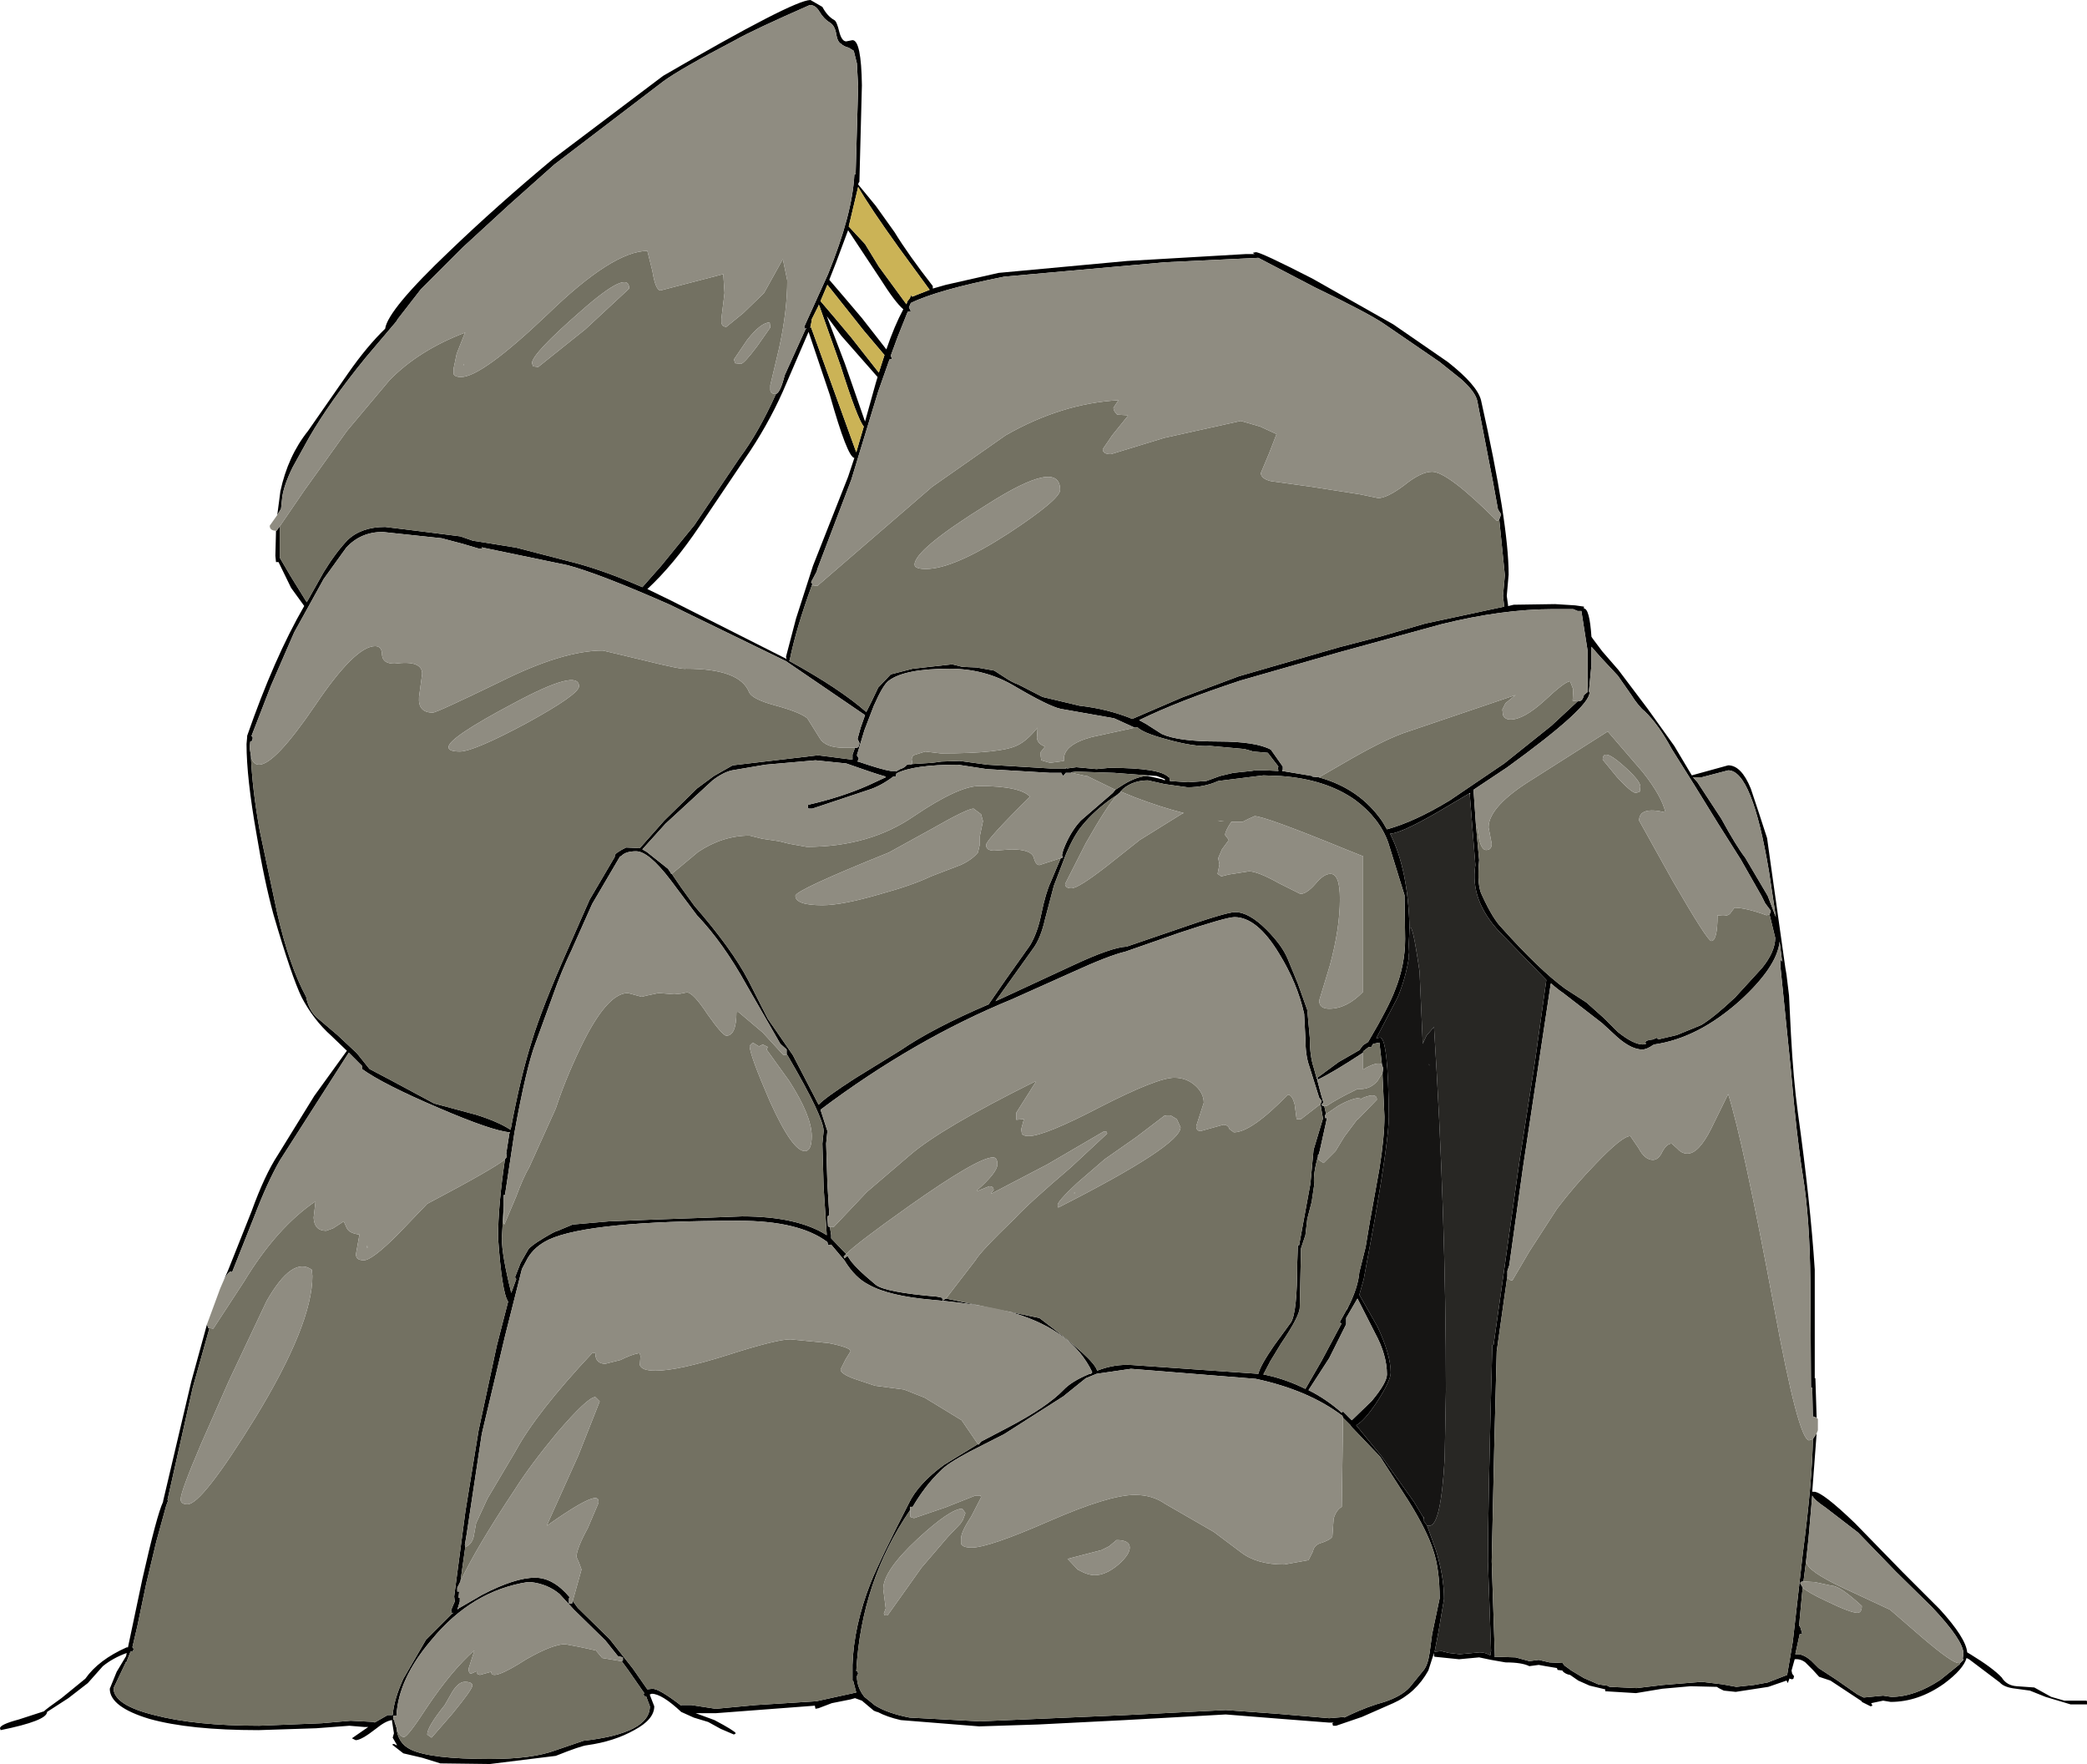 <?xml version="1.0" encoding="UTF-8" standalone="no"?>
<svg xmlns:xlink="http://www.w3.org/1999/xlink" height="140.6px" width="166.35px" xmlns="http://www.w3.org/2000/svg">
  <g transform="matrix(1.0, 0.0, 0.0, 1.0, 40.05, 86.7)">
    <path d="M-17.95 -45.65 L-17.7 -47.55 Q-17.1 -50.35 -15.5 -52.35 L-12.3 -56.95 Q-10.8 -59.1 -9.35 -60.5 -9.15 -62.0 -4.2 -66.7 -0.45 -70.3 4.05 -74.05 L12.8 -80.65 Q23.2 -86.7 24.55 -86.7 L25.5 -86.15 Q25.9 -85.4 26.45 -85.1 26.65 -85.0 26.85 -84.15 27.05 -83.4 27.4 -83.4 L27.9 -83.5 Q28.6 -83.5 28.65 -79.9 L28.45 -72.2 28.4 -72.15 28.35 -72.0 29.75 -70.3 31.25 -68.2 Q32.35 -66.4 34.3 -63.9 L34.3 -63.7 35.35 -64.0 39.55 -64.95 49.8 -65.9 59.25 -66.45 59.95 -66.45 59.8 -66.55 60.05 -66.6 Q60.45 -66.6 64.55 -64.5 L71.0 -60.85 75.35 -57.85 Q77.7 -56.0 78.0 -54.8 80.2 -45.0 80.2 -40.9 L80.05 -39.2 80.15 -38.5 80.15 -38.4 80.2 -38.4 80.6 -38.5 83.9 -38.55 85.5 -38.45 86.2 -38.35 86.2 -38.2 Q86.65 -38.2 86.8 -35.95 L86.9 -35.8 87.65 -34.8 88.95 -33.3 91.25 -30.25 93.4 -27.25 94.8 -24.9 97.7 -25.7 Q98.75 -25.7 99.5 -23.85 L100.15 -21.9 100.8 -19.9 101.1 -17.75 102.25 -9.6 102.35 -9.0 102.55 -7.35 102.7 -4.3 Q102.9 -0.6 103.25 1.95 104.25 9.1 104.6 14.5 L104.6 23.15 104.65 23.15 104.75 26.3 104.5 26.2 104.45 26.3 104.4 23.9 104.3 23.9 104.25 15.45 Q104.2 10.35 103.65 7.0 103.15 3.9 102.7 -1.4 L101.85 -9.8 101.85 -10.25 102.0 -10.05 101.8 -11.65 Q101.6 -9.65 98.65 -6.95 95.3 -3.95 91.8 -3.45 L91.7 -3.4 Q91.2 -3.05 90.85 -3.05 90.0 -3.05 88.9 -4.0 L87.65 -5.15 84.55 -7.55 Q84.1 -7.85 83.6 -8.3 L83.55 -8.3 83.55 -8.25 81.35 6.3 80.25 14.15 80.1 14.6 80.1 15.0 79.25 21.0 79.05 28.7 78.85 37.75 79.1 45.3 79.05 45.35 79.1 45.35 80.75 45.4 81.85 45.7 82.6 45.6 83.45 45.8 84.5 45.85 84.65 46.05 85.2 46.45 86.2 47.05 87.35 47.55 88.0 47.65 88.05 47.65 88.25 47.75 88.3 47.75 90.4 47.85 92.5 47.6 95.6 47.35 97.25 47.55 98.35 47.75 99.75 47.6 100.85 47.4 102.4 46.8 102.85 44.15 103.65 37.1 Q104.4 31.35 104.45 28.0 L104.75 27.55 104.4 32.2 104.55 32.2 Q105.2 32.2 107.8 34.7 L111.6 38.6 114.55 41.55 Q116.65 43.85 116.75 45.0 L117.0 45.15 Q118.8 46.25 119.5 47.0 119.9 47.65 120.7 47.7 L122.1 47.8 123.45 48.55 124.5 48.85 126.25 48.85 126.3 48.9 126.3 49.15 125.0 49.15 123.0 48.55 121.75 48.05 120.65 47.9 Q119.7 47.8 119.35 47.4 L116.9 45.55 116.7 45.45 Q116.45 46.35 114.9 47.5 112.85 48.95 110.65 48.95 L110.05 48.85 109.1 49.05 109.2 49.25 109.05 49.3 108.55 49.05 108.35 48.95 108.35 48.9 105.85 47.25 105.4 47.1 104.95 46.95 104.45 46.4 103.85 45.8 Q103.45 45.5 103.0 45.55 L102.75 46.45 102.8 46.7 102.95 46.9 102.9 47.1 102.8 47.15 102.6 47.1 102.6 47.05 102.45 47.45 102.35 47.25 100.9 47.75 98.3 48.15 97.35 48.05 96.95 47.85 96.8 47.75 94.7 47.7 92.45 47.9 90.35 48.25 87.9 48.1 87.9 47.95 86.65 47.65 85.75 47.25 85.1 46.8 Q84.75 46.75 84.5 46.5 L84.5 46.45 84.1 46.4 84.05 46.25 83.15 46.1 82.6 46.0 81.85 46.1 Q81.25 45.8 79.95 45.8 L78.8 45.6 77.85 45.4 76.25 45.55 74.3 45.35 74.25 45.3 74.25 45.05 73.8 46.45 Q72.8 48.25 71.0 49.05 L68.5 50.15 66.45 50.85 66.2 50.85 66.15 50.65 66.25 50.6 65.9 50.6 62.05 50.3 57.65 49.95 49.6 50.4 42.7 50.75 38.0 50.9 31.75 50.4 Q30.65 50.15 29.9 49.75 L29.85 49.75 29.6 49.65 28.65 48.85 28.1 48.65 27.75 48.75 26.25 49.05 25.2 49.45 24.95 49.5 24.9 49.25 17.0 49.85 15.4 49.85 16.9 50.4 Q18.5 51.25 18.6 51.45 L18.45 51.55 17.4 51.1 16.4 50.55 15.25 50.2 14.25 49.75 Q12.7 48.3 11.9 48.3 L11.75 48.35 11.75 48.4 12.1 49.3 Q12.1 50.35 10.5 51.2 8.9 52.1 6.75 52.4 6.25 52.45 4.25 53.25 L-1.0 53.9 -4.95 53.85 -6.4 53.4 -7.9 53.05 -8.8 52.35 -8.65 52.3 -8.45 52.4 -8.4 52.4 -8.75 51.8 -8.65 51.45 -8.8 50.5 -8.8 50.4 Q-9.3 50.45 -10.1 51.1 -11.25 52.0 -11.7 52.0 L-12.0 51.85 -10.7 50.95 -11.0 50.95 -12.2 50.85 -14.85 51.05 -19.45 51.2 Q-24.95 51.2 -28.15 50.3 -31.3 49.35 -31.3 47.9 L-30.75 46.55 -30.0 45.3 -29.95 45.05 Q-31.05 45.45 -31.85 46.1 L-33.05 47.45 -34.6 48.65 -36.3 49.75 Q-36.3 50.45 -40.0 51.2 L-40.05 51.05 Q-40.05 50.75 -38.55 50.35 L-36.55 49.7 Q-36.35 49.5 -35.15 48.65 L-33.25 47.1 Q-32.2 45.6 -29.95 44.6 L-29.85 44.6 -28.7 39.15 Q-27.55 34.05 -27.05 33.0 L-27.05 32.95 -24.8 23.4 -23.55 18.85 -23.45 19.15 -23.35 19.15 -24.7 23.95 -26.7 32.85 -26.65 32.9 -26.8 33.3 -27.6 36.2 -28.4 39.55 -29.1 42.9 -29.5 44.6 -29.45 44.6 -29.4 44.75 -29.45 44.9 -29.65 44.95 -30.0 45.85 -30.0 45.75 -31.0 47.85 Q-31.0 49.2 -27.75 50.0 -24.5 50.85 -19.4 50.85 L-14.4 50.65 -12.1 50.45 -10.2 50.55 -10.2 50.6 -9.15 50.0 -8.75 50.0 Q-8.65 48.75 -7.9 47.1 L-6.1 44.0 -4.0 41.9 -3.9 41.85 -4.0 41.85 -4.05 41.85 -4.1 41.65 -3.85 41.05 -3.8 40.95 -3.85 40.55 -2.95 33.75 -1.9 27.3 -0.45 20.55 0.45 17.05 Q-0.05 16.3 -0.35 11.95 -0.35 9.4 0.2 5.7 L0.35 5.5 0.3 5.25 0.55 3.65 0.6 3.55 Q-0.8 3.45 -5.1 1.6 -9.55 -0.3 -11.2 -1.5 L-11.2 -1.75 -11.85 -2.4 -12.25 -2.8 -17.75 5.8 Q-18.75 7.55 -19.8 10.3 L-21.55 14.7 -21.65 14.65 Q-21.95 14.65 -22.5 16.0 L-21.85 14.5 -20.0 9.85 Q-18.95 6.95 -17.9 5.35 L-15.0 0.65 -12.4 -2.95 -13.65 -4.15 Q-15.05 -5.4 -16.0 -7.2 -16.8 -8.85 -18.25 -13.8 -19.0 -16.55 -19.6 -20.2 -20.4 -24.7 -20.4 -27.4 L-20.35 -27.95 -20.35 -28.05 Q-18.2 -34.25 -15.8 -38.4 L-16.85 -39.85 -17.85 -41.9 -18.05 -41.9 -18.1 -42.4 -18.05 -44.4 -18.0 -44.4 -17.75 -44.75 -17.75 -42.25 -16.9 -40.8 -15.6 -38.7 -14.25 -41.1 Q-13.3 -42.65 -12.35 -43.65 -11.25 -44.7 -9.35 -44.7 L-6.5 -44.35 -3.35 -43.95 -2.35 -43.6 -2.0 -43.55 1.1 -43.05 5.15 -42.0 Q7.85 -41.35 11.15 -39.9 L12.65 -41.6 15.3 -44.85 18.9 -50.2 Q20.4 -52.2 21.8 -55.3 22.15 -55.4 22.5 -56.8 L24.15 -60.45 24.2 -60.5 24.25 -60.55 24.1 -60.5 24.05 -60.65 25.95 -64.85 Q27.9 -69.65 28.05 -72.8 L28.15 -72.8 28.35 -79.8 28.25 -81.65 28.0 -82.65 27.6 -82.9 Q27.2 -83.0 27.0 -83.2 26.7 -83.35 26.6 -84.0 26.5 -84.65 26.1 -84.9 25.6 -85.2 25.25 -85.8 24.95 -86.3 24.5 -86.3 19.95 -84.3 18.55 -83.5 14.15 -81.2 12.8 -80.2 L4.15 -73.6 0.5 -70.35 -3.2 -66.95 -6.5 -63.65 -8.4 -61.2 -8.4 -61.15 -10.9 -58.2 Q-13.75 -54.7 -15.4 -51.85 L-16.7 -49.5 Q-17.4 -48.1 -17.55 -47.1 L-17.65 -46.15 -17.95 -45.65 M79.45 -45.3 L79.6 -45.7 79.35 -46.1 78.95 -48.3 77.7 -54.75 Q77.55 -55.45 76.45 -56.45 L74.7 -57.85 70.25 -60.9 Q69.0 -61.75 64.75 -63.8 L60.25 -66.15 52.85 -65.8 40.0 -64.65 Q34.7 -63.6 32.55 -62.55 L32.4 -62.2 32.55 -61.9 32.4 -61.85 32.3 -61.85 31.5 -59.85 30.95 -58.35 31.05 -58.1 30.9 -58.05 30.85 -58.05 29.95 -55.5 27.8 -48.45 25.1 -41.35 25.05 -41.15 24.6 -40.3 24.7 -40.15 Q23.4 -36.6 22.9 -34.1 L22.85 -34.0 22.9 -34.0 Q26.9 -31.8 29.0 -29.95 L29.45 -30.85 29.95 -31.9 30.95 -32.95 32.7 -33.4 35.85 -33.75 36.65 -33.55 37.8 -33.5 39.2 -33.25 40.05 -32.7 Q40.65 -32.3 41.1 -32.15 L43.05 -31.15 46.0 -30.45 Q48.25 -30.2 50.2 -29.4 L54.15 -31.1 58.7 -32.8 66.65 -35.1 70.1 -36.0 73.55 -37.0 79.85 -38.35 79.75 -39.2 79.9 -40.85 79.45 -45.3 M32.6 -63.2 L32.65 -63.05 34.05 -63.6 31.6 -66.95 Q29.3 -70.15 28.35 -71.8 L27.6 -68.65 28.9 -67.25 30.0 -65.45 32.2 -62.45 32.25 -62.6 32.25 -62.65 32.45 -62.9 32.6 -63.2 M25.25 -62.35 L25.2 -62.45 25.2 -62.35 24.65 -61.25 24.65 -61.15 24.55 -60.65 24.5 -60.6 24.6 -60.6 28.2 -50.65 28.8 -52.7 Q28.3 -53.3 26.95 -57.55 L25.25 -62.35 M25.35 -62.7 L26.5 -61.35 27.8 -59.8 30.0 -57.0 30.45 -58.4 28.8 -60.35 25.9 -64.0 25.35 -62.7 M27.25 -63.0 L28.65 -61.35 29.9 -59.75 30.6 -58.85 Q31.25 -60.75 31.95 -62.05 31.3 -62.6 30.1 -64.5 L27.55 -68.35 26.6 -65.8 26.05 -64.4 27.25 -63.0 M25.85 -61.5 L27.3 -57.7 28.9 -53.1 29.75 -56.15 29.9 -56.65 27.0 -59.95 25.85 -61.5 M26.1 -55.2 L24.4 -60.25 22.35 -55.5 Q21.1 -52.7 19.3 -50.1 L15.7 -44.75 Q13.65 -41.7 11.55 -39.75 L13.4 -38.85 22.6 -34.2 22.65 -34.15 22.6 -34.35 23.4 -37.4 24.75 -41.6 27.55 -48.7 28.05 -50.2 Q27.5 -50.25 26.1 -55.2 M-20.05 -26.45 Q-19.95 -23.85 -19.35 -20.5 L-17.95 -13.9 Q-17.0 -9.75 -15.65 -7.25 -15.45 -6.2 -14.8 -5.6 L-13.15 -4.2 -11.6 -2.75 -10.6 -1.5 -8.8 -0.55 -5.45 1.25 -2.1 2.15 Q-0.35 2.7 0.65 3.35 1.45 -0.95 2.35 -3.75 3.15 -6.4 5.3 -11.25 L6.95 -15.0 8.95 -18.4 8.95 -18.5 Q8.95 -18.7 9.85 -19.15 L10.95 -19.1 12.9 -21.3 15.5 -23.85 16.85 -24.85 18.35 -25.7 25.15 -26.5 27.9 -26.15 27.9 -26.55 28.1 -27.1 28.25 -27.1 Q28.45 -27.15 28.45 -27.5 L28.3 -27.8 28.55 -28.7 28.9 -29.7 22.6 -34.0 13.35 -38.5 Q7.8 -40.95 5.2 -41.65 L-1.55 -43.05 -1.65 -43.1 -1.6 -43.0 -1.8 -42.95 -3.15 -43.35 -4.85 -43.8 -9.55 -44.3 Q-11.3 -44.3 -12.45 -43.05 L-14.25 -40.55 -16.6 -36.3 -18.45 -32.05 -20.0 -28.05 -19.9 -27.9 -19.95 -27.65 -20.1 -27.6 -20.15 -27.1 -20.05 -26.45 M45.4 -25.1 L44.9 -25.1 44.7 -24.85 44.55 -25.05 44.55 -25.1 43.65 -25.1 38.6 -25.4 36.3 -25.75 Q32.75 -25.75 31.4 -25.05 L31.35 -24.8 31.15 -24.8 Q30.15 -24.05 29.2 -23.75 L24.7 -22.25 24.4 -22.25 24.35 -22.3 24.35 -22.55 Q27.0 -23.15 29.15 -24.1 L30.55 -24.75 30.55 -24.8 Q29.65 -25.05 27.4 -25.85 L24.95 -26.1 20.95 -25.75 18.3 -25.3 Q17.6 -25.15 16.75 -24.5 L15.5 -23.35 13.0 -21.05 11.15 -19.0 11.5 -18.8 13.2 -17.45 13.4 -17.15 13.45 -17.05 13.5 -17.05 14.25 -15.95 15.3 -14.5 Q18.3 -11.05 19.6 -8.55 L21.15 -5.5 22.15 -4.05 23.15 -2.6 25.2 1.35 Q25.7 0.8 28.1 -0.75 L31.75 -3.0 Q34.3 -4.75 38.75 -6.65 L40.1 -8.6 42.05 -11.35 Q42.65 -12.35 42.95 -13.85 43.3 -15.55 43.7 -16.4 L44.5 -18.3 44.65 -18.35 44.6 -18.55 44.7 -18.95 Q45.25 -20.4 46.1 -21.3 L48.65 -23.5 48.85 -23.75 49.55 -24.2 Q50.65 -24.85 51.45 -24.85 L52.55 -24.6 52.8 -24.5 52.8 -24.6 52.15 -24.85 51.4 -24.9 48.75 -25.1 45.7 -25.2 45.35 -25.15 45.3 -25.15 45.4 -25.1 M50.4 -28.7 L48.75 -29.45 44.5 -30.2 Q43.55 -30.4 40.75 -32.05 38.45 -33.4 35.65 -33.4 32.05 -33.4 30.8 -32.45 30.35 -32.15 29.6 -30.45 L28.85 -28.5 28.25 -26.5 28.4 -26.25 28.3 -26.0 28.35 -26.0 Q30.25 -25.35 30.95 -25.25 L31.35 -25.25 31.35 -25.2 31.7 -25.4 Q32.05 -25.5 32.25 -25.75 L32.35 -25.75 32.5 -25.75 32.65 -25.8 34.25 -25.9 35.0 -26.0 36.45 -26.05 38.65 -25.75 43.65 -25.45 44.9 -25.45 44.95 -25.45 44.9 -25.5 44.9 -25.55 44.95 -25.5 45.0 -25.45 45.75 -25.55 47.35 -25.4 48.4 -25.5 Q52.4 -25.5 53.1 -24.75 L53.15 -24.75 53.2 -24.5 53.2 -24.45 54.65 -24.35 56.1 -24.45 57.2 -24.85 58.25 -25.1 59.7 -25.25 60.0 -25.3 60.8 -25.3 61.85 -25.25 61.8 -25.5 61.85 -25.6 61.0 -26.7 59.85 -26.8 59.15 -27.0 56.4 -27.25 Q55.15 -27.15 52.85 -27.8 51.0 -28.3 50.6 -28.75 L50.4 -28.7 M22.65 -2.7 L22.65 -3.05 22.15 -3.5 19.45 -8.2 Q17.6 -11.55 15.5 -13.75 L13.4 -16.55 Q11.65 -18.85 10.65 -18.85 9.85 -18.85 9.5 -18.5 L9.35 -18.4 7.15 -14.65 5.5 -10.95 Q4.7 -9.3 4.0 -7.3 L2.65 -3.6 Q1.9 -1.65 0.95 3.6 L0.2 8.55 0.1 8.55 0.1 9.4 -0.05 12.0 Q-0.05 13.35 0.7 16.35 L1.1 15.25 1.0 15.1 1.45 13.95 2.05 12.9 Q2.25 12.6 3.25 12.0 4.15 11.45 4.4 11.4 L5.6 10.9 8.45 10.65 12.2 10.5 16.45 10.35 19.1 10.25 Q23.5 10.25 25.85 11.75 L25.6 7.95 25.5 4.45 25.6 3.45 Q25.6 2.35 22.8 -2.45 L22.65 -2.7 M85.7 -30.8 L85.75 -30.8 Q86.1 -30.8 86.2 -31.3 L86.5 -31.55 86.5 -34.8 86.0 -38.0 85.7 -38.0 85.35 -38.15 83.75 -38.15 Q79.7 -38.15 74.85 -36.95 L66.65 -34.7 58.8 -32.45 Q53.8 -30.8 50.75 -29.3 L51.3 -29.0 52.55 -28.2 Q53.85 -27.6 57.05 -27.6 60.05 -27.6 61.25 -26.95 L62.2 -25.6 62.2 -25.35 62.15 -25.3 62.15 -25.25 64.55 -24.85 64.55 -24.8 65.05 -24.75 Q68.35 -23.85 70.15 -21.2 L70.5 -20.6 Q72.7 -21.2 75.5 -22.9 L79.85 -25.85 83.6 -28.85 85.7 -30.8 M49.0 -23.35 L48.55 -23.05 Q47.15 -22.05 46.25 -20.95 45.6 -20.2 44.95 -18.7 L43.95 -16.1 43.25 -13.45 Q42.9 -11.9 42.3 -11.1 L39.3 -6.9 40.6 -7.5 45.45 -9.75 Q48.55 -11.2 49.75 -11.25 L53.7 -12.6 Q57.7 -14.0 58.4 -14.0 59.5 -14.0 60.9 -12.6 62.15 -11.35 62.6 -10.25 L63.4 -8.3 64.15 -6.2 64.35 -4.0 Q64.35 -2.55 64.65 -1.65 L64.9 -0.75 64.95 -0.65 64.95 -0.6 65.25 0.55 65.45 1.2 65.3 1.3 65.35 1.45 65.5 1.45 65.65 2.1 65.55 2.2 65.6 2.45 65.7 2.35 65.7 2.5 65.15 5.0 65.05 5.35 65.0 5.35 65.0 5.5 Q64.6 6.85 64.7 7.75 L64.5 9.1 64.15 10.45 64.0 11.75 63.65 12.8 63.55 17.5 Q63.55 18.2 62.05 20.4 L61.2 21.8 60.65 22.85 60.9 22.9 Q62.5 23.25 64.0 24.0 L65.3 21.75 66.9 18.75 66.8 18.8 66.75 18.65 67.25 17.75 67.3 17.65 67.3 17.7 67.35 17.6 Q68.2 15.95 68.3 14.7 L68.8 12.7 69.15 10.6 69.9 6.45 Q70.3 3.95 70.3 2.3 L70.15 -0.95 70.15 -1.2 70.2 -1.55 70.1 -1.85 69.9 -3.6 69.4 -3.5 69.25 -3.25 69.05 -3.25 68.6 -2.9 68.6 -2.8 Q66.25 -1.25 65.0 -0.65 L64.95 -0.8 66.65 -2.05 68.3 -3.0 68.6 -3.4 69.0 -3.65 Q70.65 -6.45 71.15 -7.8 71.95 -9.8 71.95 -11.85 L71.9 -15.35 70.6 -19.55 Q69.9 -21.5 67.95 -22.95 65.6 -24.6 62.0 -24.85 L60.65 -24.9 57.05 -24.45 Q55.95 -23.95 54.6 -23.95 L52.8 -24.2 51.45 -24.5 Q50.3 -24.5 49.5 -23.85 L49.25 -23.6 49.3 -23.6 49.05 -23.4 49.0 -23.35 M65.2 1.3 L65.3 1.05 65.1 0.8 64.3 -1.75 Q64.0 -2.6 64.0 -3.95 L63.9 -5.9 Q63.35 -8.35 61.9 -10.7 60.15 -13.6 58.35 -13.6 57.7 -13.6 53.95 -12.35 L49.65 -10.85 Q48.35 -10.55 45.4 -9.2 L40.6 -7.05 Q32.8 -3.85 25.35 1.75 L25.9 3.45 25.8 4.45 25.9 7.65 26.05 10.1 26.05 10.2 25.95 10.2 25.9 10.35 25.95 11.05 26.1 11.1 26.2 11.75 26.2 12.0 27.4 13.25 27.2 13.45 27.25 13.6 27.5 13.4 27.6 13.55 Q28.0 14.25 29.75 15.7 30.5 16.3 34.65 16.65 L35.1 16.75 35.05 16.8 35.1 16.95 35.35 16.8 42.8 18.35 Q47.2 21.65 47.4 22.55 48.8 22.0 50.2 22.1 L60.25 22.8 Q60.4 22.15 61.5 20.55 L62.85 18.7 Q63.35 17.9 63.35 14.0 L63.4 12.55 63.5 12.55 64.4 7.65 64.65 4.95 65.4 2.45 65.2 1.3 M77.1 -23.4 L77.15 -23.5 77.05 -23.45 75.6 -22.6 Q71.8 -20.3 70.75 -20.25 72.2 -17.4 72.3 -12.65 L72.2 -10.8 72.25 -10.4 Q72.0 -8.75 71.35 -7.2 L69.65 -3.95 69.95 -4.0 Q70.6 -4.0 70.65 2.3 70.65 4.05 69.5 10.65 L68.65 15.25 68.3 16.5 69.75 19.05 Q70.8 21.3 70.8 22.7 70.8 23.35 69.7 25.05 68.7 26.55 68.05 26.9 L70.05 29.35 72.65 33.0 73.4 34.25 73.45 34.4 73.45 34.55 73.7 34.9 74.4 36.85 Q75.05 38.95 75.05 40.75 L74.6 43.4 74.3 44.95 74.85 44.9 75.45 45.05 76.3 45.15 77.9 45.0 Q78.35 45.0 78.75 45.25 L78.8 45.25 78.75 45.1 78.8 44.9 78.55 37.75 Q78.55 33.35 78.9 20.5 L79.0 20.5 81.05 5.95 82.3 -2.1 83.2 -8.55 83.2 -8.6 79.5 -12.4 Q77.1 -14.95 77.55 -17.75 L77.1 -23.4 M77.6 -20.85 L77.85 -18.15 Q77.65 -16.1 78.1 -15.3 78.95 -13.45 79.65 -12.75 82.65 -9.4 84.7 -7.9 L86.4 -6.8 87.8 -5.55 88.9 -4.45 Q90.15 -3.45 90.9 -3.45 L91.15 -3.5 91.1 -3.6 Q91.1 -3.8 91.7 -3.85 L92.05 -4.0 92.1 -3.85 93.6 -4.2 95.55 -5.0 Q96.55 -5.6 98.25 -7.2 L100.4 -9.55 Q101.45 -10.85 101.45 -11.95 L101.0 -13.8 101.1 -14.1 100.65 -14.7 100.35 -15.3 98.7 -18.2 96.9 -21.05 95.05 -24.05 93.2 -27.0 Q92.15 -28.95 91.05 -30.0 90.55 -30.4 89.95 -31.35 L88.9 -32.85 87.5 -34.35 86.8 -35.15 86.8 -33.7 86.6 -31.6 86.65 -31.5 Q86.65 -30.3 80.1 -25.55 L77.4 -23.75 77.6 -20.85 M95.25 -24.35 L97.15 -21.45 Q98.35 -19.25 99.05 -18.35 L100.85 -15.3 101.5 -13.6 100.95 -17.25 Q99.6 -25.3 97.7 -25.3 L95.6 -24.75 94.9 -24.75 95.25 -24.35 M37.9 28.4 L37.95 28.45 38.15 28.2 40.25 27.1 Q43.4 25.45 44.7 24.1 45.35 23.4 46.8 22.8 L46.9 22.8 46.95 22.75 47.0 22.7 47.0 22.65 Q45.45 19.4 40.9 18.0 38.7 17.3 34.25 16.9 30.8 16.6 29.2 15.7 28.1 15.15 27.25 13.75 L26.2 12.5 25.95 12.55 25.9 12.3 Q23.65 10.6 18.85 10.6 6.95 10.6 3.7 12.1 2.55 12.65 2.0 13.6 L1.55 14.45 0.2 19.8 -1.65 27.6 -2.85 35.55 -3.0 36.45 -2.95 36.5 -3.35 39.35 -3.6 39.85 -3.6 40.15 -3.45 40.15 -3.5 40.65 -3.4 40.65 -3.4 40.95 -3.55 41.45 -3.6 41.6 -3.5 41.5 -1.6 40.4 Q1.0 39.05 2.6 39.05 4.05 39.05 5.35 40.6 L5.3 40.7 5.3 41.1 5.55 41.1 5.6 40.9 6.0 41.45 8.55 43.95 10.4 46.3 11.55 47.95 11.95 47.9 Q12.5 47.9 14.25 49.25 L14.25 49.2 15.05 49.2 17.0 49.5 20.2 49.2 25.0 48.9 28.2 48.2 27.95 47.25 27.9 47.25 27.9 46.0 Q28.0 42.9 29.35 39.45 30.1 37.6 32.4 33.1 33.15 31.55 35.2 30.05 L37.9 28.4 M9.5 45.7 L9.6 45.65 9.6 45.4 9.2 45.3 8.2 44.05 5.7 41.6 4.55 40.35 Q3.6 39.55 2.25 39.4 L2.0 39.4 Q-2.45 40.1 -5.65 44.0 -8.3 47.1 -8.45 50.05 L-8.7 50.05 -8.7 50.35 -8.65 50.4 -8.6 50.4 -8.6 50.55 -8.45 51.0 Q-8.35 52.25 -7.3 52.75 -5.75 53.5 -1.0 53.5 2.4 53.5 4.25 52.8 L6.45 52.05 Q11.75 51.45 11.75 49.3 L11.45 48.5 11.3 48.5 11.25 48.35 11.3 48.25 10.05 46.45 9.5 45.7 M116.2 45.85 L116.45 45.6 116.4 45.5 116.45 45.1 Q116.45 44.05 113.95 41.4 L111.05 38.55 108.05 35.45 105.45 33.45 Q104.55 32.85 104.4 32.5 L104.1 35.95 103.9 37.8 103.7 39.35 Q103.45 39.35 103.45 39.5 L103.65 39.85 103.6 40.2 103.4 42.35 103.35 42.9 103.4 42.9 103.45 43.0 103.6 43.5 103.45 43.55 103.4 43.55 103.05 45.15 103.25 45.15 Q103.7 45.15 104.3 45.65 L104.9 46.25 106.35 47.2 108.0 48.35 108.5 48.6 110.05 48.45 110.7 48.55 Q112.55 48.55 114.6 47.2 L116.15 45.95 116.2 45.85 M67.25 18.35 L67.25 18.85 65.9 21.55 64.25 24.1 Q65.65 24.8 66.9 25.9 L67.0 25.8 67.7 26.5 69.3 24.95 Q70.5 23.5 70.5 22.85 70.5 21.3 69.55 19.55 L68.15 16.8 67.25 18.35 M67.0 26.3 L66.95 26.15 Q64.25 24.1 60.05 23.2 L50.1 22.4 47.35 22.8 46.5 23.15 44.7 24.6 40.0 27.6 37.25 29.0 Q35.45 29.95 34.9 30.55 33.7 31.7 32.7 33.4 L32.5 33.4 32.5 33.65 Q28.6 39.35 28.2 46.5 L28.3 46.5 28.35 46.7 28.25 46.9 Q28.25 47.8 28.85 48.55 L29.35 48.95 29.65 49.2 Q30.65 49.85 32.45 50.2 L38.05 50.5 49.7 50.0 57.65 49.6 61.8 49.9 65.9 50.25 67.1 50.15 67.1 50.2 67.5 50.0 Q69.0 49.3 70.3 48.95 71.65 48.5 72.3 47.8 L73.4 46.45 Q73.75 46.05 73.9 45.05 L74.1 43.55 74.7 40.7 Q74.7 38.4 74.2 36.9 73.7 35.3 72.2 32.9 L69.95 29.4 67.65 27.0 67.6 26.9 67.0 26.3" fill="#000000" fill-rule="evenodd" stroke="none"/>
    <path d="M24.2 -60.5 L24.15 -60.45 24.1 -60.5 24.2 -60.5 M21.8 -55.3 Q20.4 -52.2 18.9 -50.2 L15.3 -44.85 12.65 -41.6 11.15 -39.9 Q7.85 -41.35 5.15 -42.0 L1.1 -43.05 -2.0 -43.55 -2.35 -43.6 -3.35 -43.95 -6.5 -44.35 -9.35 -44.7 Q-11.25 -44.7 -12.35 -43.65 -13.3 -42.65 -14.25 -41.1 L-15.6 -38.7 -16.9 -40.8 -17.75 -42.25 -17.75 -44.75 -15.8 -47.6 -12.4 -52.35 -9.0 -56.4 Q-6.65 -58.8 -2.95 -60.2 L-3.0 -60.15 -3.65 -58.5 -3.9 -57.3 -3.9 -56.9 Q-3.8 -56.65 -3.3 -56.65 -1.65 -56.65 3.6 -61.65 8.8 -66.7 11.55 -66.7 L11.95 -65.1 Q12.2 -63.55 12.6 -63.55 L17.6 -64.85 17.7 -63.35 17.45 -61.3 17.45 -61.0 Q17.5 -60.65 17.85 -60.65 L19.2 -61.75 20.85 -63.35 21.6 -64.7 22.35 -66.05 22.7 -64.35 Q22.7 -61.9 22.05 -58.95 L21.35 -56.0 21.35 -55.6 Q21.4 -55.3 21.75 -55.3 L21.8 -55.3 M25.1 -41.35 L25.1 -41.25 25.05 -41.15 25.1 -41.35 M24.7 -40.15 L24.7 -40.05 25.1 -40.0 34.25 -47.9 40.1 -52.0 Q44.55 -54.55 49.1 -54.8 L48.7 -54.2 Q48.7 -53.95 49.0 -53.65 L49.85 -53.6 49.85 -53.55 48.6 -52.0 47.85 -50.9 Q47.85 -50.5 48.5 -50.5 L52.75 -51.8 58.85 -53.15 60.4 -52.7 61.7 -52.1 61.1 -50.55 60.45 -49.0 Q60.45 -48.55 61.25 -48.35 L64.5 -47.9 68.35 -47.3 69.8 -47.0 Q70.5 -47.0 71.85 -48.0 73.2 -49.1 74.1 -49.1 75.35 -49.1 79.25 -45.2 79.4 -45.2 79.45 -45.3 L79.9 -40.85 79.75 -39.2 79.85 -38.35 73.55 -37.0 70.1 -36.0 66.65 -35.1 58.7 -32.8 54.15 -31.1 50.2 -29.4 Q48.25 -30.2 46.0 -30.45 L43.05 -31.15 41.1 -32.15 Q40.65 -32.3 40.05 -32.7 L39.2 -33.25 37.8 -33.5 36.65 -33.55 35.85 -33.75 32.7 -33.4 30.95 -32.95 29.95 -31.9 29.45 -30.85 29.0 -29.95 Q26.9 -31.8 22.9 -34.0 L22.9 -34.1 Q23.4 -36.6 24.7 -40.15 M18.55 -57.75 L19.0 -57.7 Q19.25 -57.7 20.3 -59.1 L21.35 -60.6 21.3 -61.0 Q20.6 -61.0 19.5 -59.6 L18.45 -58.05 18.55 -57.75 M10.1 -63.7 Q10.1 -65.3 6.25 -61.9 2.35 -58.5 2.35 -57.75 L2.45 -57.5 2.85 -57.45 6.6 -60.45 10.1 -63.7 M38.65 -46.5 Q32.85 -42.9 32.85 -41.7 32.85 -41.35 33.75 -41.35 35.95 -41.35 40.35 -44.2 44.45 -46.9 44.45 -47.65 44.45 -50.2 38.65 -46.5 M-20.05 -26.45 Q-19.9 -25.75 -19.4 -25.75 -18.15 -25.75 -14.95 -30.45 -11.75 -35.2 -10.15 -35.2 -9.6 -35.2 -9.6 -34.5 -9.55 -33.8 -8.6 -33.8 -6.4 -34.1 -6.4 -33.0 L-6.65 -31.15 Q-6.75 -29.9 -5.55 -29.9 -5.25 -29.9 -0.2 -32.35 4.8 -34.85 8.0 -34.85 L11.15 -34.1 Q14.35 -33.3 14.65 -33.4 18.9 -33.4 19.65 -31.55 19.85 -31.0 21.65 -30.5 23.7 -29.95 24.3 -29.45 L25.3 -27.85 Q25.75 -27.1 27.25 -27.1 L28.1 -27.1 27.9 -26.55 27.9 -26.15 25.15 -26.5 18.35 -25.7 16.85 -24.85 15.5 -23.85 12.9 -21.3 10.95 -19.1 9.85 -19.15 Q8.95 -18.7 8.95 -18.5 L8.95 -18.4 6.95 -15.0 5.3 -11.25 Q3.15 -6.4 2.35 -3.75 1.45 -0.95 0.65 3.35 -0.35 2.7 -2.1 2.15 L-5.45 1.25 -8.8 -0.55 -10.6 -1.5 -11.6 -2.75 -13.15 -4.2 -14.8 -5.6 Q-15.45 -6.2 -15.65 -7.25 -17.0 -9.75 -17.95 -13.9 L-19.35 -20.5 Q-19.95 -23.85 -20.05 -26.45 M-1.55 -43.05 L-1.6 -43.0 -1.65 -43.1 -1.55 -43.05 M13.5 -17.05 L15.6 -18.8 Q17.55 -20.1 19.7 -20.1 L20.7 -19.85 22.05 -19.65 22.85 -19.45 24.25 -19.2 Q29.25 -19.2 32.8 -21.65 36.35 -24.05 38.0 -24.05 41.25 -24.05 42.05 -23.2 38.55 -19.75 38.55 -19.35 38.55 -18.9 39.2 -18.9 L40.55 -19.0 Q42.15 -19.0 42.35 -18.35 42.5 -17.75 42.8 -17.75 L44.5 -18.3 43.7 -16.4 Q43.3 -15.55 42.95 -13.85 42.65 -12.35 42.05 -11.35 L40.1 -8.6 38.75 -6.65 Q34.3 -4.75 31.75 -3.0 L28.1 -0.75 Q25.7 0.8 25.2 1.35 L23.15 -2.6 22.15 -4.05 21.15 -5.5 19.6 -8.55 Q18.3 -11.05 15.3 -14.5 L14.25 -15.95 13.5 -17.05 M48.85 -23.75 L46.6 -24.85 46.5 -24.85 45.4 -25.1 45.35 -25.15 45.7 -25.2 48.75 -25.1 51.4 -24.9 51.45 -24.85 Q50.65 -24.85 49.55 -24.2 L48.85 -23.75 M32.25 -25.75 L32.35 -25.8 32.35 -25.75 32.25 -25.75 M32.65 -25.8 L32.65 -26.05 Q32.55 -26.2 32.75 -26.5 L33.7 -26.8 34.95 -26.65 Q39.8 -26.65 41.05 -27.3 41.8 -27.65 42.65 -28.7 L42.65 -28.65 42.6 -27.9 Q42.65 -27.4 43.25 -27.2 L42.9 -26.75 42.9 -26.45 42.95 -26.1 43.65 -25.9 44.4 -26.0 44.75 -26.05 44.75 -26.2 Q44.75 -27.35 46.95 -27.95 L50.4 -28.7 50.6 -28.75 Q51.0 -28.3 52.85 -27.8 55.15 -27.15 56.4 -27.25 L59.15 -27.0 59.85 -26.8 61.0 -26.7 61.85 -25.6 61.8 -25.5 61.85 -25.25 60.8 -25.3 60.0 -25.3 59.7 -25.25 58.25 -25.1 57.2 -24.85 56.1 -24.45 54.65 -24.35 53.2 -24.45 53.2 -24.5 53.15 -24.75 53.1 -24.75 Q52.4 -25.5 48.4 -25.5 L47.35 -25.4 45.75 -25.55 45.0 -25.45 44.95 -25.5 44.9 -25.55 44.9 -25.5 44.95 -25.45 44.9 -25.45 43.65 -25.45 38.65 -25.75 36.45 -26.05 35.0 -26.0 34.25 -25.9 32.65 -25.8 M1.9 -29.05 Q6.1 -31.35 6.1 -32.0 6.1 -33.45 0.9 -30.65 -4.3 -27.9 -4.3 -27.15 -4.3 -26.8 -3.4 -26.8 -2.3 -26.8 1.9 -29.05 M0.1 9.4 L0.1 10.8 0.15 10.9 1.1 8.65 Q1.65 7.15 2.15 6.3 L4.25 1.65 Q5.0 -0.65 6.2 -3.15 8.3 -7.55 10.0 -7.55 L11.1 -7.25 11.5 -7.35 12.45 -7.55 13.7 -7.45 14.2 -7.5 14.7 -7.6 Q15.2 -7.6 16.35 -5.85 17.55 -4.15 17.85 -4.15 18.65 -4.15 18.65 -6.05 L18.8 -6.05 20.75 -4.4 22.4 -2.6 22.65 -2.65 22.65 -2.7 22.8 -2.45 Q25.6 2.35 25.6 3.45 L25.5 4.45 25.6 7.95 25.85 11.75 Q23.5 10.25 19.1 10.25 L16.45 10.35 12.2 10.5 8.45 10.65 5.6 10.9 4.4 11.4 Q4.15 11.45 3.25 12.0 2.25 12.6 2.05 12.9 L1.45 13.95 1.0 15.1 1.1 15.25 0.7 16.35 Q-0.05 13.35 -0.05 12.0 L0.1 9.4 M37.9 -18.75 L38.05 -19.4 38.05 -20.05 38.3 -21.25 38.15 -21.8 37.55 -22.25 Q37.05 -22.25 34.25 -20.65 L30.8 -18.75 Q23.35 -15.75 23.35 -15.3 23.35 -14.55 25.5 -14.55 27.1 -14.55 30.15 -15.45 32.7 -16.15 34.15 -16.85 L36.5 -17.75 Q37.4 -18.15 37.9 -18.75 M19.95 -3.6 L19.7 -3.35 Q19.7 -2.65 21.3 1.05 23.1 5.05 24.1 5.05 24.65 5.05 24.65 3.85 24.65 2.25 22.85 -0.55 L21.05 -3.05 21.15 -3.25 20.75 -3.45 20.45 -3.3 19.95 -3.6 M65.05 -24.75 L65.1 -24.75 67.7 -26.25 Q70.6 -27.9 72.2 -28.4 L80.75 -31.3 79.95 -30.65 79.7 -30.15 79.75 -29.7 Q79.9 -29.35 80.35 -29.35 81.4 -29.35 83.05 -30.85 84.7 -32.4 85.1 -32.4 L85.35 -31.75 85.3 -30.85 85.7 -30.8 83.6 -28.85 79.85 -25.85 75.5 -22.9 Q72.7 -21.2 70.5 -20.6 L70.15 -21.2 Q68.35 -23.85 65.05 -24.75 M49.0 -23.35 Q48.2 -22.5 46.5 -19.5 L44.85 -16.25 Q44.85 -15.9 45.35 -15.9 45.9 -15.9 48.15 -17.65 L50.8 -19.75 54.1 -21.8 54.3 -21.9 Q52.5 -22.35 50.4 -23.15 L49.3 -23.6 49.25 -23.6 49.5 -23.85 Q50.3 -24.5 51.45 -24.5 L52.8 -24.2 54.6 -23.95 Q55.95 -23.95 57.05 -24.45 L60.65 -24.9 62.0 -24.85 Q65.6 -24.6 67.95 -22.95 69.9 -21.5 70.6 -19.55 L71.9 -15.35 71.95 -11.85 Q71.95 -9.8 71.15 -7.8 70.65 -6.45 69.0 -3.65 L68.6 -3.4 68.3 -3.0 66.65 -2.05 64.95 -0.8 64.9 -0.75 64.65 -1.65 Q64.35 -2.55 64.35 -4.0 L64.15 -6.2 63.4 -8.3 62.6 -10.25 Q62.15 -11.35 60.9 -12.6 59.5 -14.0 58.4 -14.0 57.7 -14.0 53.7 -12.6 L49.75 -11.25 Q48.55 -11.2 45.45 -9.75 L40.6 -7.5 39.3 -6.9 42.3 -11.1 Q42.9 -11.9 43.25 -13.45 L43.95 -16.1 44.95 -18.7 Q45.6 -20.2 46.25 -20.95 47.15 -22.05 48.55 -23.05 L49.0 -23.35 M57.0 -21.3 L57.25 -21.25 57.55 -21.25 57.0 -21.3 M57.9 -19.75 L57.35 -19.0 57.05 -18.3 57.15 -17.8 57.0 -17.05 57.3 -16.85 57.9 -17.0 59.5 -17.25 Q60.2 -17.25 61.9 -16.3 L63.6 -15.45 Q64.1 -15.45 64.8 -16.25 65.45 -17.05 66.0 -17.05 66.75 -17.05 66.75 -15.05 66.75 -12.7 65.95 -9.75 L65.1 -6.95 Q65.1 -6.3 65.9 -6.3 67.3 -6.3 68.6 -7.65 L68.6 -18.45 67.35 -18.95 Q60.75 -21.65 59.95 -21.65 L59.5 -21.45 59.0 -21.2 58.1 -21.2 Q57.6 -20.45 57.6 -20.15 L57.9 -19.75 M26.1 11.1 L26.4 11.1 29.05 8.3 32.5 5.35 Q35.0 3.2 42.45 -0.5 L42.5 -0.45 40.95 2.0 40.95 2.55 41.55 2.5 41.55 2.55 41.35 3.3 41.4 3.65 Q41.5 3.85 41.95 3.85 43.2 3.85 47.7 1.5 52.2 -0.8 53.55 -0.8 54.55 -0.8 55.25 -0.15 55.9 0.45 55.9 1.2 L55.3 3.05 Q55.3 3.45 55.65 3.45 L57.45 2.95 Q57.85 2.95 57.95 3.3 L58.3 3.55 Q59.7 3.55 62.6 0.55 62.95 0.55 63.15 1.35 L63.3 2.5 63.65 2.5 65.2 1.3 65.4 2.45 64.65 4.95 64.4 7.65 63.5 12.55 63.4 12.55 63.35 14.0 Q63.35 17.9 62.85 18.7 L61.5 20.55 Q60.4 22.15 60.25 22.8 L50.2 22.1 Q48.8 22.0 47.4 22.55 47.2 21.65 42.8 18.35 L35.35 16.8 37.7 13.75 Q38.1 13.05 40.85 10.4 41.9 9.25 45.3 6.35 L48.2 3.65 48.15 3.5 47.9 3.5 43.45 6.1 38.95 8.45 38.95 8.4 39.15 8.15 Q39.15 7.85 38.8 7.85 L37.8 8.25 37.8 8.2 Q39.45 6.75 39.45 6.1 39.45 5.55 39.1 5.55 37.9 5.55 32.45 9.4 28.15 12.45 27.4 13.25 L26.2 12.0 26.2 11.75 26.1 11.1 M77.6 -20.85 L77.7 -20.75 77.85 -19.8 Q78.05 -18.95 78.4 -18.95 78.85 -18.95 78.85 -19.45 L78.6 -20.75 Q78.6 -22.45 82.2 -24.65 L88.1 -28.4 90.9 -25.15 Q92.4 -23.25 92.7 -21.95 90.6 -22.45 90.6 -21.3 L93.3 -16.45 Q96.05 -11.7 96.35 -11.7 96.85 -11.7 96.85 -13.75 97.7 -13.6 97.9 -13.95 L98.2 -14.35 Q99.1 -14.35 100.75 -13.75 L101.0 -13.8 101.45 -11.95 Q101.45 -10.85 100.4 -9.55 L98.25 -7.2 Q96.55 -5.6 95.55 -5.0 L93.6 -4.2 92.1 -3.85 92.05 -4.0 91.7 -3.85 Q91.1 -3.8 91.1 -3.6 L91.15 -3.5 90.9 -3.45 Q90.15 -3.45 88.9 -4.45 L87.8 -5.55 86.4 -6.8 84.7 -7.9 Q82.65 -9.4 79.65 -12.75 78.95 -13.45 78.1 -15.3 77.65 -16.1 77.85 -18.15 L77.6 -20.85 M64.95 -0.6 L64.95 -0.65 65.0 -0.65 64.95 -0.6 M68.6 -2.8 L68.6 -2.9 69.05 -3.25 69.25 -3.25 69.4 -3.5 69.9 -3.6 70.1 -1.85 Q69.8 -2.1 68.85 -1.6 L68.6 -1.45 68.6 -1.7 68.6 -2.8 M70.15 -1.2 L70.15 -0.95 70.3 2.3 Q70.3 3.95 69.9 6.45 L69.15 10.6 68.8 12.7 68.3 14.7 Q68.2 15.95 67.35 17.6 L67.3 17.6 67.3 17.65 67.25 17.75 66.75 18.65 66.8 18.8 66.9 18.75 65.3 21.75 64.0 24.0 Q62.5 23.25 60.9 22.9 L60.65 22.85 61.2 21.8 62.05 20.4 Q63.55 18.2 63.55 17.5 L63.65 12.8 64.0 11.75 64.15 10.45 64.5 9.1 64.7 7.75 Q64.6 6.85 65.0 5.5 L65.0 5.7 65.45 6.0 66.4 5.05 67.1 3.9 68.15 2.5 68.2 2.5 69.7 0.95 Q69.7 0.35 68.6 0.8 L68.35 0.95 68.35 0.8 Q67.65 0.85 66.6 1.45 L65.65 2.1 65.5 1.45 65.7 1.45 Q66.5 0.9 68.15 0.1 L68.4 0.1 Q69.2 0.1 69.75 -0.55 L70.15 -1.2 M89.2 -25.8 Q87.7 -27.1 87.7 -26.15 L88.85 -24.75 Q90.0 -23.5 90.35 -23.5 L90.65 -23.6 90.7 -24.0 Q90.7 -24.5 89.2 -25.8 M-3.1 -57.6 L-3.1 -57.7 -3.05 -57.6 -3.1 -57.6 M0.2 5.7 Q-0.35 9.4 -0.35 11.95 -0.05 16.3 0.45 17.05 L-0.45 20.55 -1.9 27.3 -2.95 33.75 -3.85 40.55 -3.8 40.95 -3.85 41.05 -4.1 41.65 -4.05 41.85 -4.0 41.85 -4.0 41.9 -6.1 44.0 -7.9 47.1 Q-8.65 48.75 -8.75 50.0 L-9.15 50.0 -10.2 50.6 -10.2 50.55 -12.1 50.45 -14.4 50.65 -19.4 50.85 Q-24.5 50.85 -27.75 50.0 -31.0 49.2 -31.0 47.85 L-30.0 45.75 -30.0 45.85 -29.65 44.95 -29.45 44.9 -29.4 44.75 -29.45 44.6 -29.5 44.6 -29.1 42.9 -28.4 39.55 -27.6 36.2 -26.8 33.3 -26.65 32.9 -26.7 32.85 -24.7 23.95 -23.35 19.15 -23.05 19.2 -20.6 15.45 Q-18.0 11.15 -14.9 9.05 L-15.05 10.35 Q-15.0 11.4 -14.05 11.4 L-13.5 11.2 -12.65 10.65 -12.4 11.2 Q-12.2 11.6 -11.4 11.7 L-11.65 13.1 Q-11.8 13.75 -11.05 13.75 -10.4 13.75 -8.35 11.7 L-6.0 9.25 Q-0.6 6.4 0.2 5.7 M-10.7 12.7 L-10.8 12.75 -10.8 12.6 -10.7 12.7 M-15.15 15.0 L-15.2 14.5 Q-16.75 13.4 -18.8 17.0 L-21.8 23.35 -24.05 28.45 Q-25.65 32.2 -25.65 32.8 -25.65 33.2 -25.1 33.2 -23.95 33.2 -19.7 26.3 -15.15 18.85 -15.15 15.0 M-2.95 36.5 L-2.95 36.6 Q-2.45 36.4 -2.3 35.8 L-2.1 34.7 -1.2 32.75 1.05 28.95 Q2.7 25.9 7.15 21.15 L7.4 21.15 Q7.4 22.0 8.2 22.0 L9.4 21.7 Q10.3 21.25 10.9 21.15 L10.95 21.2 11.0 21.4 10.95 22.1 Q11.1 22.55 12.2 22.55 14.0 22.55 17.95 21.3 21.85 20.05 22.95 20.05 L26.0 20.35 Q27.75 20.7 27.75 21.0 L27.35 21.65 26.95 22.45 Q26.95 22.8 28.05 23.2 L29.7 23.75 32.0 24.05 33.65 24.7 36.6 26.5 37.9 28.4 35.2 30.05 Q33.15 31.55 32.4 33.1 30.1 37.6 29.35 39.45 28.0 42.9 27.9 46.0 L27.9 47.25 27.95 47.25 28.2 48.2 25.0 48.9 20.2 49.2 17.0 49.5 15.05 49.2 14.25 49.2 14.25 49.25 Q12.5 47.9 11.95 47.9 L11.55 47.95 10.4 46.3 8.55 43.95 6.0 41.45 5.6 40.9 6.3 38.4 6.1 37.85 5.9 37.4 Q5.9 36.75 6.8 35.1 L7.65 33.1 Q7.7 32.7 7.4 32.7 6.65 32.7 3.55 34.9 L3.55 34.85 6.05 29.3 7.75 25.0 7.4 24.65 Q6.8 24.65 4.35 27.5 2.2 30.1 1.0 32.0 -2.15 36.75 -3.35 39.35 L-2.95 36.5 M-8.45 51.0 Q-8.2 51.75 -7.85 51.75 -7.55 51.75 -6.0 49.35 -4.05 46.45 -2.25 44.85 L-2.25 44.9 -2.7 46.3 Q-2.7 46.7 -2.5 46.7 L-2.05 46.5 -2.05 46.7 -1.8 46.8 -0.9 46.55 Q-0.9 47.35 1.9 45.55 4.0 44.35 5.0 44.35 L6.3 44.6 7.45 44.85 7.95 45.45 9.45 45.7 9.5 45.7 10.05 46.45 11.3 48.25 11.25 48.35 11.3 48.5 11.45 48.5 11.75 49.3 Q11.75 51.45 6.45 52.05 L4.25 52.8 Q2.4 53.5 -1.0 53.5 -5.75 53.5 -7.3 52.75 -8.35 52.25 -8.45 51.0 M-4.0 48.15 L-4.6 49.2 Q-6.0 50.95 -6.0 51.55 L-5.65 51.8 -4.0 49.9 Q-2.4 47.95 -2.4 47.65 -2.4 47.35 -3.0 47.35 -3.5 47.35 -4.0 48.15 M80.1 15.0 Q80.15 15.35 80.5 15.35 L81.85 13.05 84.05 9.65 Q85.45 7.8 87.15 6.05 89.25 3.85 89.9 3.85 L90.55 4.8 Q91.05 5.75 91.7 5.75 92.15 5.75 92.45 5.1 92.8 4.45 93.2 4.45 L93.65 4.85 Q94.0 5.25 94.45 5.25 95.35 5.25 96.35 3.25 L97.7 0.5 Q98.9 4.3 101.35 17.45 103.3 28.1 104.15 28.1 L104.45 28.0 Q104.4 31.35 103.65 37.1 L102.85 44.15 102.4 46.8 100.85 47.4 99.75 47.6 98.35 47.75 97.25 47.55 95.6 47.35 92.5 47.6 90.4 47.85 88.3 47.75 88.25 47.75 88.05 47.65 88.0 47.65 87.35 47.55 86.2 47.05 85.2 46.45 84.65 46.05 84.5 45.85 83.45 45.8 82.6 45.6 81.85 45.7 80.75 45.4 79.1 45.35 79.1 45.3 78.85 37.75 79.05 28.7 79.25 21.0 80.1 15.0 M103.9 37.8 L103.95 37.8 Q103.95 38.5 106.95 39.9 L110.6 41.6 113.2 43.85 Q115.55 45.85 116.05 45.85 L116.2 45.85 116.15 45.95 114.6 47.2 Q112.55 48.55 110.7 48.55 L110.05 48.45 108.5 48.6 108.0 48.35 106.35 47.2 104.9 46.25 104.3 45.65 Q103.7 45.15 103.25 45.15 L103.05 45.15 103.4 43.55 103.45 43.55 103.6 43.5 103.45 43.0 103.4 42.9 103.35 42.9 103.4 42.35 103.6 40.2 103.65 39.85 Q104.1 40.25 105.5 40.9 107.45 41.85 108.0 41.85 108.35 41.85 108.35 41.3 106.6 39.7 106.0 39.7 L104.6 39.4 103.7 39.35 103.9 37.8 M54.05 3.15 L53.75 2.5 53.25 2.2 52.9 2.2 52.85 2.25 52.8 2.2 50.5 3.95 48.0 5.7 45.8 7.6 Q44.25 9.05 44.25 9.35 L44.3 9.55 Q54.05 4.6 54.05 3.15 M45.65 8.4 L45.55 8.4 45.6 8.35 45.65 8.4 M32.5 33.65 L32.5 34.2 32.8 34.3 35.3 33.45 37.7 32.5 38.1 32.5 38.15 32.65 37.35 34.2 Q36.55 35.4 36.55 35.95 L36.55 36.35 Q36.7 36.65 37.4 36.65 38.75 36.65 43.55 34.55 48.35 32.45 50.4 32.45 51.8 32.45 52.8 33.15 L56.7 35.4 58.9 37.05 Q60.15 38.0 62.3 38.0 L64.25 37.65 64.6 36.95 Q64.7 36.4 65.35 36.25 66.05 36.0 66.15 35.75 L66.25 34.35 Q66.45 33.65 66.9 33.4 L67.0 26.3 67.6 26.9 67.65 27.0 69.95 29.4 72.2 32.9 Q73.7 35.3 74.2 36.9 74.7 38.4 74.7 40.7 L74.1 43.55 73.9 45.05 Q73.75 46.05 73.4 46.45 L72.3 47.8 Q71.65 48.5 70.3 48.95 69.0 49.3 67.5 50.0 L67.1 50.2 67.1 50.15 65.9 50.25 61.8 49.9 57.65 49.6 49.7 50.0 38.05 50.5 32.45 50.2 Q30.65 49.85 29.65 49.2 L29.35 48.95 28.85 48.55 Q28.25 47.8 28.25 46.9 L28.35 46.7 28.3 46.5 28.2 46.5 Q28.6 39.35 32.5 33.65 M48.35 36.55 L47.75 36.85 45.05 37.55 45.85 38.4 Q46.65 38.85 47.2 38.85 48.1 38.85 49.1 38.0 50.0 37.2 50.0 36.65 50.0 36.05 48.95 36.05 L48.35 36.55 M36.9 33.9 L36.65 33.55 Q35.7 33.55 33.1 35.95 30.35 38.5 30.35 39.95 L30.55 41.5 30.4 41.9 30.45 42.05 30.7 42.05 33.4 38.25 35.5 35.8 36.5 34.75 36.7 34.45 36.9 33.9" fill="#737162" fill-rule="evenodd" stroke="none"/>
    <path d="M104.75 26.3 L104.85 26.4 104.85 27.3 104.75 27.55 104.45 28.0 104.15 28.1 Q103.3 28.1 101.35 17.45 98.9 4.3 97.7 0.5 L96.35 3.25 Q95.35 5.25 94.45 5.25 94.0 5.25 93.65 4.85 L93.2 4.45 Q92.8 4.45 92.45 5.1 92.15 5.75 91.7 5.75 91.05 5.75 90.55 4.8 L89.9 3.85 Q89.25 3.85 87.15 6.05 85.45 7.8 84.05 9.65 L81.85 13.05 80.5 15.35 Q80.15 15.35 80.1 15.0 L80.1 14.6 80.25 14.15 81.35 6.3 83.55 -8.25 83.6 -8.3 Q84.1 -7.85 84.55 -7.55 L87.65 -5.15 88.9 -4.0 Q90.0 -3.05 90.85 -3.05 91.2 -3.05 91.7 -3.4 L91.8 -3.45 Q95.3 -3.95 98.65 -6.95 101.6 -9.65 101.8 -11.65 L102.0 -10.05 101.85 -10.25 101.85 -9.8 102.7 -1.4 Q103.15 3.9 103.65 7.0 104.2 10.35 104.25 15.45 L104.3 23.9 104.4 23.9 104.45 26.3 104.5 26.2 104.75 26.3 M-23.55 18.85 L-22.5 16.0 Q-21.95 14.65 -21.65 14.65 L-21.55 14.7 -19.8 10.3 Q-18.75 7.55 -17.75 5.8 L-12.25 -2.8 -11.85 -2.4 -11.2 -1.75 -11.2 -1.5 Q-9.55 -0.3 -5.1 1.6 -0.8 3.45 0.6 3.55 L0.55 3.65 0.3 5.25 0.35 5.5 0.2 5.7 Q-0.6 6.4 -6.0 9.25 L-8.35 11.7 Q-10.4 13.75 -11.05 13.75 -11.8 13.75 -11.65 13.1 L-11.4 11.7 Q-12.2 11.6 -12.4 11.2 L-12.65 10.65 -13.5 11.2 -14.05 11.4 Q-15.0 11.4 -15.05 10.35 L-14.9 9.05 Q-18.0 11.15 -20.6 15.45 L-23.05 19.2 -23.35 19.15 -23.45 19.15 -23.55 18.85 M-18.05 -44.4 Q-18.55 -44.4 -18.55 -44.8 L-17.95 -45.65 -17.65 -46.15 -17.55 -47.1 Q-17.4 -48.1 -16.7 -49.5 L-15.4 -51.85 Q-13.75 -54.7 -10.9 -58.2 L-8.4 -61.15 -8.4 -61.2 -6.5 -63.65 -3.2 -66.95 0.5 -70.35 4.15 -73.6 12.8 -80.2 Q14.15 -81.2 18.55 -83.5 19.95 -84.3 24.5 -86.3 24.95 -86.3 25.25 -85.8 25.6 -85.2 26.1 -84.9 26.5 -84.65 26.6 -84.0 26.7 -83.35 27.0 -83.2 27.2 -83.0 27.6 -82.9 L28.0 -82.65 28.25 -81.65 28.35 -79.8 28.15 -72.8 28.05 -72.8 Q27.9 -69.65 25.95 -64.85 L24.05 -60.65 24.1 -60.5 24.15 -60.45 22.5 -56.8 Q22.15 -55.4 21.8 -55.3 L21.75 -55.3 Q21.4 -55.3 21.35 -55.6 L21.35 -56.0 22.05 -58.95 Q22.7 -61.9 22.7 -64.35 L22.35 -66.05 21.6 -64.7 20.85 -63.35 19.2 -61.75 17.85 -60.65 Q17.5 -60.65 17.45 -61.0 L17.45 -61.3 17.7 -63.35 17.6 -64.85 12.6 -63.55 Q12.2 -63.55 11.95 -65.1 L11.55 -66.7 Q8.8 -66.7 3.6 -61.65 -1.65 -56.65 -3.3 -56.65 -3.8 -56.65 -3.9 -56.9 L-3.9 -57.3 -3.65 -58.5 -3.0 -60.15 -2.95 -60.2 Q-6.65 -58.8 -9.0 -56.4 L-12.4 -52.35 -15.8 -47.6 -17.75 -44.75 -18.0 -44.4 -18.05 -44.4 M25.1 -41.35 L27.8 -48.45 29.95 -55.5 30.85 -58.05 30.9 -58.05 31.05 -58.1 30.95 -58.35 31.5 -59.85 32.3 -61.85 32.4 -61.85 32.55 -61.9 32.4 -62.2 32.55 -62.55 Q34.7 -63.6 40.0 -64.65 L52.85 -65.8 60.25 -66.15 64.75 -63.8 Q69.0 -61.75 70.25 -60.9 L74.7 -57.85 76.45 -56.45 Q77.55 -55.45 77.7 -54.75 L78.95 -48.3 79.35 -46.1 79.6 -45.7 79.45 -45.3 Q79.4 -45.2 79.25 -45.2 75.35 -49.1 74.1 -49.1 73.2 -49.1 71.85 -48.0 70.5 -47.0 69.8 -47.0 L68.35 -47.3 64.5 -47.9 61.25 -48.35 Q60.45 -48.55 60.45 -49.0 L61.1 -50.55 61.7 -52.1 60.4 -52.7 58.85 -53.15 52.75 -51.8 48.5 -50.5 Q47.85 -50.5 47.85 -50.9 L48.6 -52.0 49.85 -53.55 49.85 -53.6 49.0 -53.65 Q48.7 -53.95 48.7 -54.2 L49.1 -54.8 Q44.55 -54.55 40.1 -52.0 L34.25 -47.9 25.1 -40.0 24.7 -40.05 24.7 -40.15 24.6 -40.3 25.05 -41.15 25.1 -41.25 25.1 -41.35 M10.1 -63.7 L6.6 -60.45 2.85 -57.45 2.45 -57.5 2.35 -57.75 Q2.35 -58.5 6.25 -61.9 10.1 -65.3 10.1 -63.7 M18.55 -57.75 L18.45 -58.05 19.5 -59.6 Q20.6 -61.0 21.3 -61.0 L21.35 -60.6 20.3 -59.1 Q19.25 -57.7 19.0 -57.7 L18.55 -57.75 M38.65 -46.5 Q44.45 -50.2 44.45 -47.65 44.45 -46.9 40.35 -44.2 35.95 -41.35 33.75 -41.35 32.85 -41.35 32.85 -41.7 32.85 -42.9 38.65 -46.5 M28.1 -27.1 L27.25 -27.1 Q25.75 -27.1 25.3 -27.85 L24.3 -29.45 Q23.7 -29.95 21.65 -30.5 19.85 -31.0 19.65 -31.55 18.9 -33.4 14.65 -33.4 14.35 -33.3 11.15 -34.1 L8.0 -34.85 Q4.8 -34.85 -0.2 -32.35 -5.25 -29.9 -5.55 -29.9 -6.75 -29.9 -6.65 -31.15 L-6.4 -33.0 Q-6.4 -34.1 -8.6 -33.8 -9.55 -33.8 -9.6 -34.5 -9.6 -35.2 -10.15 -35.2 -11.75 -35.2 -14.95 -30.45 -18.15 -25.75 -19.4 -25.75 -19.9 -25.75 -20.05 -26.45 L-20.15 -27.1 -20.1 -27.6 -19.95 -27.65 -19.9 -27.9 -20.0 -28.05 -18.45 -32.05 -16.6 -36.3 -14.25 -40.55 -12.45 -43.05 Q-11.3 -44.3 -9.55 -44.3 L-4.85 -43.8 -3.15 -43.35 -1.8 -42.95 -1.6 -43.0 -1.55 -43.05 5.2 -41.65 Q7.8 -40.95 13.35 -38.5 L22.6 -34.0 28.9 -29.7 28.55 -28.7 28.3 -27.8 28.45 -27.5 Q28.45 -27.15 28.25 -27.1 L28.1 -27.1 M13.5 -17.05 L13.45 -17.05 13.4 -17.15 13.2 -17.45 11.5 -18.8 11.15 -19.0 13.0 -21.05 15.5 -23.35 16.75 -24.5 Q17.6 -25.15 18.3 -25.3 L20.95 -25.75 24.95 -26.1 27.4 -25.85 Q29.65 -25.05 30.55 -24.8 L30.55 -24.75 29.15 -24.1 Q27.0 -23.15 24.35 -22.55 L24.35 -22.3 24.4 -22.25 24.7 -22.25 29.2 -23.75 Q30.15 -24.05 31.15 -24.8 L31.35 -24.8 31.4 -25.05 Q32.75 -25.75 36.3 -25.75 L38.6 -25.4 43.65 -25.1 44.55 -25.1 44.55 -25.05 44.7 -24.85 44.9 -25.1 45.4 -25.1 46.5 -24.85 46.6 -24.85 48.85 -23.75 48.65 -23.5 46.1 -21.3 Q45.25 -20.4 44.7 -18.95 L44.6 -18.55 44.65 -18.35 44.5 -18.3 42.8 -17.75 Q42.5 -17.75 42.35 -18.35 42.15 -19.0 40.55 -19.0 L39.2 -18.9 Q38.55 -18.9 38.55 -19.35 38.55 -19.75 42.05 -23.2 41.25 -24.05 38.0 -24.05 36.35 -24.05 32.8 -21.65 29.25 -19.2 24.25 -19.2 L22.85 -19.45 22.05 -19.65 20.7 -19.85 19.7 -20.1 Q17.55 -20.1 15.6 -18.8 L13.5 -17.05 M32.25 -25.75 Q32.05 -25.5 31.7 -25.4 L31.35 -25.2 31.35 -25.25 30.95 -25.25 Q30.25 -25.35 28.35 -26.0 L28.3 -26.0 28.4 -26.25 28.25 -26.5 28.85 -28.5 29.6 -30.45 Q30.35 -32.15 30.8 -32.45 32.05 -33.4 35.65 -33.4 38.45 -33.4 40.75 -32.05 43.55 -30.4 44.5 -30.2 L48.75 -29.45 50.4 -28.7 46.95 -27.95 Q44.75 -27.35 44.75 -26.2 L44.75 -26.05 44.4 -26.0 43.65 -25.9 42.95 -26.1 42.9 -26.45 42.9 -26.75 43.25 -27.2 Q42.65 -27.4 42.6 -27.9 L42.65 -28.65 42.65 -28.7 Q41.8 -27.65 41.05 -27.3 39.8 -26.65 34.95 -26.65 L33.7 -26.8 32.75 -26.5 Q32.55 -26.2 32.65 -26.05 L32.65 -25.8 32.5 -25.75 32.35 -25.75 32.35 -25.8 32.25 -25.75 M1.9 -29.05 Q-2.3 -26.8 -3.4 -26.8 -4.3 -26.8 -4.3 -27.15 -4.3 -27.9 0.9 -30.65 6.1 -33.45 6.1 -32.0 6.1 -31.35 1.9 -29.05 M0.1 9.4 L0.1 8.55 0.2 8.55 0.95 3.6 Q1.9 -1.65 2.65 -3.6 L4.0 -7.3 Q4.7 -9.3 5.5 -10.95 L7.15 -14.65 9.35 -18.4 9.5 -18.5 Q9.85 -18.85 10.65 -18.85 11.65 -18.85 13.4 -16.55 L15.5 -13.75 Q17.6 -11.55 19.45 -8.2 L22.15 -3.5 22.65 -3.05 22.65 -2.7 22.65 -2.65 22.4 -2.6 20.75 -4.4 18.8 -6.05 18.65 -6.05 Q18.65 -4.15 17.85 -4.15 17.55 -4.15 16.35 -5.85 15.2 -7.6 14.7 -7.6 L14.2 -7.5 13.7 -7.45 12.45 -7.55 11.5 -7.35 11.1 -7.25 10.0 -7.55 Q8.3 -7.55 6.2 -3.15 5.0 -0.65 4.25 1.65 L2.15 6.3 Q1.65 7.15 1.1 8.65 L0.15 10.9 0.1 10.8 0.1 9.4 M19.95 -3.6 L20.45 -3.3 20.75 -3.45 21.15 -3.25 21.05 -3.05 22.85 -0.55 Q24.65 2.25 24.65 3.85 24.65 5.05 24.1 5.05 23.1 5.05 21.3 1.05 19.7 -2.65 19.7 -3.35 L19.95 -3.6 M37.9 -18.75 Q37.4 -18.15 36.5 -17.75 L34.15 -16.85 Q32.7 -16.15 30.15 -15.45 27.1 -14.55 25.5 -14.55 23.35 -14.55 23.35 -15.3 23.35 -15.75 30.8 -18.75 L34.25 -20.65 Q37.05 -22.25 37.55 -22.25 L38.15 -21.8 38.3 -21.25 38.05 -20.05 38.05 -19.4 37.9 -18.75 M65.05 -24.75 L64.55 -24.8 64.55 -24.85 62.15 -25.25 62.15 -25.3 62.2 -25.35 62.2 -25.6 61.25 -26.95 Q60.05 -27.6 57.05 -27.6 53.85 -27.6 52.55 -28.2 L51.3 -29.0 50.75 -29.3 Q53.8 -30.8 58.8 -32.45 L66.65 -34.7 74.85 -36.95 Q79.7 -38.15 83.75 -38.15 L85.35 -38.15 85.7 -38.0 86.0 -38.0 86.5 -34.8 86.5 -31.55 86.2 -31.3 Q86.1 -30.8 85.75 -30.8 L85.7 -30.8 85.3 -30.85 85.35 -31.75 85.1 -32.4 Q84.7 -32.4 83.05 -30.85 81.4 -29.35 80.35 -29.35 79.9 -29.35 79.75 -29.7 L79.7 -30.15 79.95 -30.65 80.75 -31.3 72.2 -28.4 Q70.6 -27.9 67.7 -26.25 L65.1 -24.75 65.05 -24.75 M57.9 -19.75 L57.6 -20.15 Q57.6 -20.45 58.1 -21.2 L59.0 -21.2 59.5 -21.45 59.95 -21.65 Q60.75 -21.65 67.35 -18.95 L68.6 -18.45 68.6 -7.65 Q67.3 -6.3 65.9 -6.3 65.1 -6.3 65.1 -6.95 L65.95 -9.75 Q66.75 -12.7 66.75 -15.05 66.75 -17.05 66.0 -17.05 65.45 -17.05 64.8 -16.25 64.1 -15.45 63.6 -15.45 L61.9 -16.3 Q60.2 -17.25 59.5 -17.25 L57.9 -17.0 57.3 -16.85 57.0 -17.05 57.15 -17.8 57.05 -18.3 57.35 -19.0 57.9 -19.75 M57.0 -21.3 L57.55 -21.25 57.25 -21.25 57.0 -21.3 M49.3 -23.6 L50.4 -23.15 Q52.5 -22.35 54.3 -21.9 L54.1 -21.8 50.8 -19.75 48.15 -17.65 Q45.9 -15.9 45.35 -15.9 44.85 -15.9 44.85 -16.25 L46.5 -19.5 Q48.2 -22.5 49.0 -23.35 L49.05 -23.4 49.3 -23.6 M26.1 11.1 L25.95 11.05 25.9 10.35 25.95 10.2 26.05 10.2 26.05 10.1 25.9 7.65 25.8 4.45 25.9 3.45 25.35 1.75 Q32.8 -3.85 40.6 -7.05 L45.4 -9.2 Q48.35 -10.55 49.65 -10.85 L53.95 -12.35 Q57.7 -13.6 58.35 -13.6 60.15 -13.6 61.9 -10.7 63.35 -8.35 63.9 -5.9 L64.0 -3.95 Q64.0 -2.6 64.3 -1.75 L65.1 0.8 65.3 1.05 65.2 1.3 63.65 2.5 63.3 2.5 63.15 1.35 Q62.95 0.55 62.6 0.55 59.7 3.55 58.3 3.55 L57.95 3.3 Q57.85 2.95 57.45 2.95 L55.65 3.45 Q55.3 3.45 55.3 3.05 L55.9 1.2 Q55.9 0.45 55.25 -0.15 54.55 -0.8 53.55 -0.8 52.2 -0.8 47.7 1.5 43.2 3.85 41.95 3.85 41.5 3.85 41.4 3.65 L41.35 3.3 41.55 2.55 41.55 2.5 40.95 2.55 40.95 2.0 42.5 -0.45 42.45 -0.5 Q35.0 3.2 32.5 5.35 L29.05 8.3 26.4 11.1 26.1 11.1 M35.35 16.8 L35.1 16.95 35.05 16.8 35.1 16.75 34.65 16.65 Q30.5 16.3 29.75 15.7 28.0 14.25 27.6 13.55 L27.5 13.4 27.25 13.6 27.2 13.45 27.4 13.25 Q28.15 12.45 32.45 9.4 37.9 5.55 39.1 5.55 39.45 5.55 39.45 6.1 39.45 6.75 37.8 8.2 L37.8 8.25 38.8 7.85 Q39.15 7.85 39.15 8.15 L38.95 8.4 38.95 8.45 43.45 6.1 47.9 3.5 48.15 3.5 48.2 3.65 45.3 6.35 Q41.9 9.25 40.85 10.4 38.1 13.05 37.7 13.75 L35.35 16.8 M101.0 -13.8 L100.75 -13.75 Q99.1 -14.35 98.2 -14.35 L97.9 -13.95 Q97.7 -13.6 96.85 -13.75 96.85 -11.7 96.35 -11.7 96.05 -11.7 93.3 -16.45 L90.6 -21.3 Q90.6 -22.45 92.7 -21.95 92.4 -23.25 90.9 -25.15 L88.1 -28.4 82.2 -24.65 Q78.6 -22.45 78.6 -20.75 L78.85 -19.45 Q78.85 -18.95 78.4 -18.95 78.05 -18.95 77.85 -19.8 L77.7 -20.75 77.6 -20.85 77.4 -23.75 80.1 -25.55 Q86.65 -30.3 86.65 -31.5 L86.6 -31.6 86.8 -33.7 86.8 -35.15 87.5 -34.35 88.9 -32.85 89.95 -31.35 Q90.55 -30.4 91.05 -30.0 92.15 -28.95 93.2 -27.0 L95.05 -24.05 96.9 -21.05 98.7 -18.2 100.35 -15.3 100.65 -14.7 101.1 -14.1 101.0 -13.8 M64.95 -0.6 L65.0 -0.65 Q66.25 -1.25 68.6 -2.8 L68.6 -1.7 68.6 -1.45 68.85 -1.6 Q69.8 -2.1 70.1 -1.85 L70.2 -1.55 70.15 -1.2 69.75 -0.55 Q69.2 0.1 68.4 0.1 L68.15 0.1 Q66.5 0.9 65.7 1.45 L65.5 1.45 65.35 1.45 65.3 1.3 65.45 1.2 65.25 0.55 64.95 -0.6 M65.0 5.5 L65.0 5.35 65.05 5.35 65.15 5.0 65.7 2.5 65.7 2.35 65.6 2.45 65.55 2.2 65.65 2.1 66.6 1.45 Q67.65 0.85 68.35 0.8 L68.35 0.95 68.6 0.8 Q69.7 0.35 69.7 0.95 L68.2 2.5 68.15 2.5 67.1 3.9 66.4 5.05 65.45 6.0 65.0 5.7 65.0 5.5 M89.2 -25.8 Q90.7 -24.5 90.7 -24.0 L90.65 -23.6 90.35 -23.5 Q90.0 -23.5 88.85 -24.75 L87.7 -26.15 Q87.7 -27.1 89.2 -25.8 M95.25 -24.35 L94.9 -24.75 95.6 -24.75 97.7 -25.3 Q99.6 -25.3 100.95 -17.25 L101.5 -13.6 100.85 -15.3 99.05 -18.35 Q98.35 -19.25 97.15 -21.45 L95.25 -24.35 M-3.1 -57.6 L-3.05 -57.6 -3.1 -57.7 -3.1 -57.6 M-15.15 15.0 Q-15.15 18.85 -19.7 26.3 -23.95 33.2 -25.1 33.2 -25.65 33.2 -25.65 32.8 -25.65 32.2 -24.05 28.45 L-21.8 23.35 -18.8 17.0 Q-16.75 13.4 -15.2 14.5 L-15.15 15.0 M-10.7 12.7 L-10.8 12.6 -10.8 12.75 -10.7 12.7 M37.9 28.4 L36.6 26.5 33.65 24.7 32.0 24.05 29.7 23.75 28.05 23.2 Q26.95 22.8 26.95 22.45 L27.35 21.65 27.75 21.0 Q27.75 20.7 26.0 20.35 L22.95 20.05 Q21.85 20.05 17.95 21.3 14.0 22.55 12.2 22.55 11.1 22.55 10.95 22.1 L11.0 21.4 10.95 21.2 10.9 21.15 Q10.3 21.25 9.4 21.7 L8.2 22.0 Q7.4 22.0 7.4 21.15 L7.15 21.15 Q2.7 25.9 1.05 28.95 L-1.2 32.75 -2.1 34.7 -2.3 35.8 Q-2.45 36.4 -2.95 36.6 L-2.95 36.5 -3.0 36.45 -2.85 35.55 -1.65 27.6 0.2 19.8 1.55 14.45 2.0 13.6 Q2.55 12.65 3.7 12.1 6.95 10.6 18.85 10.6 23.65 10.6 25.9 12.3 L25.95 12.55 26.2 12.5 27.25 13.75 Q28.1 15.15 29.2 15.7 30.8 16.6 34.25 16.9 38.7 17.3 40.9 18.0 45.45 19.4 47.0 22.65 L46.95 22.75 46.9 22.8 46.8 22.8 Q45.35 23.4 44.7 24.1 43.4 25.45 40.25 27.1 L38.15 28.2 37.95 28.45 37.9 28.4 M-3.35 39.35 Q-2.15 36.75 1.0 32.0 2.2 30.1 4.35 27.5 6.8 24.65 7.4 24.65 L7.75 25.0 6.05 29.3 3.55 34.85 3.55 34.9 Q6.65 32.7 7.4 32.7 7.7 32.7 7.65 33.1 L6.8 35.1 Q5.9 36.75 5.9 37.4 L6.1 37.85 6.3 38.4 5.6 40.9 5.55 41.1 5.3 41.1 5.3 40.7 5.35 40.6 Q4.05 39.05 2.6 39.05 1.0 39.05 -1.6 40.4 L-3.5 41.5 -3.55 41.45 -3.4 40.95 -3.4 40.65 -3.5 40.65 -3.45 40.15 -3.6 40.15 -3.6 39.85 -3.35 39.35 M9.5 45.7 L9.45 45.7 7.95 45.45 7.45 44.85 6.3 44.6 5.0 44.35 Q4.0 44.35 1.9 45.55 -0.9 47.35 -0.9 46.55 L-1.8 46.8 -2.05 46.7 -2.05 46.5 -2.5 46.7 Q-2.7 46.7 -2.7 46.3 L-2.25 44.9 -2.25 44.85 Q-4.05 46.45 -6.0 49.35 -7.55 51.75 -7.85 51.75 -8.2 51.75 -8.45 51.0 L-8.6 50.55 -8.6 50.4 -8.65 50.4 -8.7 50.35 -8.7 50.05 -8.45 50.05 Q-8.3 47.1 -5.65 44.0 -2.45 40.1 2.0 39.4 L2.25 39.4 Q3.6 39.55 4.55 40.35 L5.7 41.6 8.2 44.05 9.2 45.3 9.6 45.4 9.6 45.65 9.5 45.7 M-4.0 48.15 Q-3.5 47.35 -3.0 47.35 -2.4 47.35 -2.4 47.65 -2.4 47.95 -4.0 49.9 L-5.65 51.8 -6.0 51.55 Q-6.0 50.95 -4.6 49.2 L-4.0 48.15 M103.9 37.8 L104.1 35.95 104.4 32.5 Q104.55 32.85 105.45 33.45 L108.05 35.45 111.05 38.55 113.95 41.4 Q116.45 44.05 116.45 45.1 L116.4 45.5 116.45 45.6 116.2 45.85 116.05 45.85 Q115.55 45.85 113.2 43.85 L110.6 41.6 106.95 39.9 Q103.95 38.5 103.95 37.8 L103.9 37.8 M103.65 39.85 L103.45 39.5 Q103.45 39.35 103.7 39.35 L104.6 39.4 106.0 39.7 Q106.6 39.7 108.35 41.3 108.35 41.85 108.0 41.85 107.45 41.85 105.5 40.9 104.1 40.25 103.65 39.85 M67.25 18.35 L68.15 16.8 69.55 19.55 Q70.5 21.3 70.5 22.85 70.5 23.5 69.3 24.95 L67.7 26.5 67.0 25.8 66.9 25.9 Q65.65 24.8 64.25 24.1 L65.9 21.55 67.25 18.85 67.25 18.35 M54.05 3.15 Q54.05 4.6 44.3 9.55 L44.25 9.35 Q44.25 9.05 45.8 7.6 L48.0 5.7 50.5 3.95 52.8 2.2 52.85 2.25 52.9 2.2 53.25 2.2 53.75 2.5 54.05 3.15 M45.65 8.4 L45.6 8.35 45.55 8.4 45.65 8.4 M32.5 33.65 L32.5 33.4 32.7 33.4 Q33.7 31.7 34.9 30.55 35.45 29.95 37.25 29.0 L40.0 27.6 44.7 24.6 46.5 23.15 47.35 22.8 50.1 22.4 60.05 23.2 Q64.25 24.1 66.95 26.15 L67.0 26.3 66.9 33.4 Q66.45 33.65 66.25 34.35 L66.15 35.75 Q66.05 36.0 65.35 36.25 64.7 36.4 64.6 36.95 L64.25 37.65 62.3 38.0 Q60.15 38.0 58.9 37.05 L56.7 35.4 52.8 33.15 Q51.8 32.45 50.4 32.45 48.35 32.45 43.55 34.55 38.75 36.65 37.4 36.65 36.7 36.65 36.55 36.35 L36.55 35.95 Q36.55 35.4 37.35 34.2 L38.15 32.65 38.1 32.5 37.7 32.5 35.3 33.45 32.8 34.3 32.5 34.2 32.5 33.65 M48.35 36.55 L48.95 36.05 Q50.0 36.05 50.0 36.65 50.0 37.2 49.1 38.0 48.1 38.85 47.2 38.85 46.65 38.85 45.85 38.4 L45.05 37.55 47.75 36.85 48.35 36.55 M36.9 33.9 L36.7 34.45 36.5 34.75 35.5 35.8 33.4 38.25 30.7 42.05 30.45 42.05 30.4 41.9 30.55 41.5 30.35 39.95 Q30.35 38.5 33.1 35.95 35.7 33.55 36.65 33.55 L36.9 33.9" fill="#8f8c81" fill-rule="evenodd" stroke="none"/>
    <path d="M32.6 -63.2 L32.45 -62.9 32.25 -62.65 32.25 -62.6 32.2 -62.45 30.0 -65.45 28.9 -67.25 27.6 -68.65 28.35 -71.8 Q29.3 -70.15 31.6 -66.95 L34.05 -63.6 32.65 -63.05 32.6 -63.2 M25.2 -62.35 L25.25 -62.35 26.95 -57.55 Q28.3 -53.3 28.8 -52.7 L28.2 -50.65 24.6 -60.6 24.55 -60.65 24.65 -61.15 24.65 -61.25 25.2 -62.35 M25.35 -62.7 L25.9 -64.0 28.8 -60.35 30.45 -58.4 30.0 -57.0 27.8 -59.8 26.5 -61.35 25.35 -62.7" fill="#cbb356" fill-rule="evenodd" stroke="none"/>
    <path d="M77.05 -23.45 L77.1 -23.4 77.55 -17.75 Q77.1 -14.95 79.5 -12.4 L83.2 -8.6 83.2 -8.55 82.3 -2.1 81.05 5.95 79.0 20.5 78.9 20.5 Q78.55 33.35 78.55 37.75 L78.8 44.9 78.75 45.1 78.8 45.25 78.75 45.25 Q78.35 45.0 77.9 45.0 L76.3 45.15 75.45 45.05 74.85 44.9 74.3 44.95 74.6 43.4 75.05 40.75 Q75.05 38.95 74.4 36.85 L73.7 34.9 73.9 34.9 Q74.8 34.9 75.1 29.55 L75.2 24.1 Q75.2 10.2 74.25 -4.85 L73.65 -4.15 73.35 -3.5 73.35 -3.6 73.1 -9.25 Q72.5 -13.45 72.3 -12.65 72.2 -17.4 70.75 -20.25 71.8 -20.3 75.6 -22.6 L77.05 -23.45 M73.4 34.25 L73.45 34.2 73.45 34.4 73.4 34.25 M73.9 -1.75 L73.85 -1.85 73.85 -1.9 73.9 -1.75" fill="#282724" fill-rule="evenodd" stroke="none"/>
    <path d="M72.3 -12.65 Q72.5 -13.45 73.1 -9.25 L73.35 -3.6 73.35 -3.5 73.65 -4.15 74.25 -4.85 Q75.2 10.2 75.2 24.1 L75.1 29.55 Q74.8 34.9 73.9 34.9 L73.7 34.9 73.45 34.55 73.45 34.4 73.45 34.2 73.4 34.25 72.65 33.0 70.05 29.35 68.05 26.9 Q68.7 26.55 69.7 25.05 70.8 23.35 70.8 22.7 70.8 21.3 69.75 19.05 L68.3 16.5 68.65 15.25 69.5 10.65 Q70.65 4.05 70.65 2.3 70.6 -4.0 69.95 -4.0 L69.65 -3.95 71.35 -7.2 Q72.0 -8.75 72.25 -10.4 L72.2 -10.8 72.3 -12.65 M73.9 -1.75 L73.85 -1.9 73.85 -1.85 73.9 -1.75" fill="#161514" fill-rule="evenodd" stroke="none"/>
  </g>
</svg>
